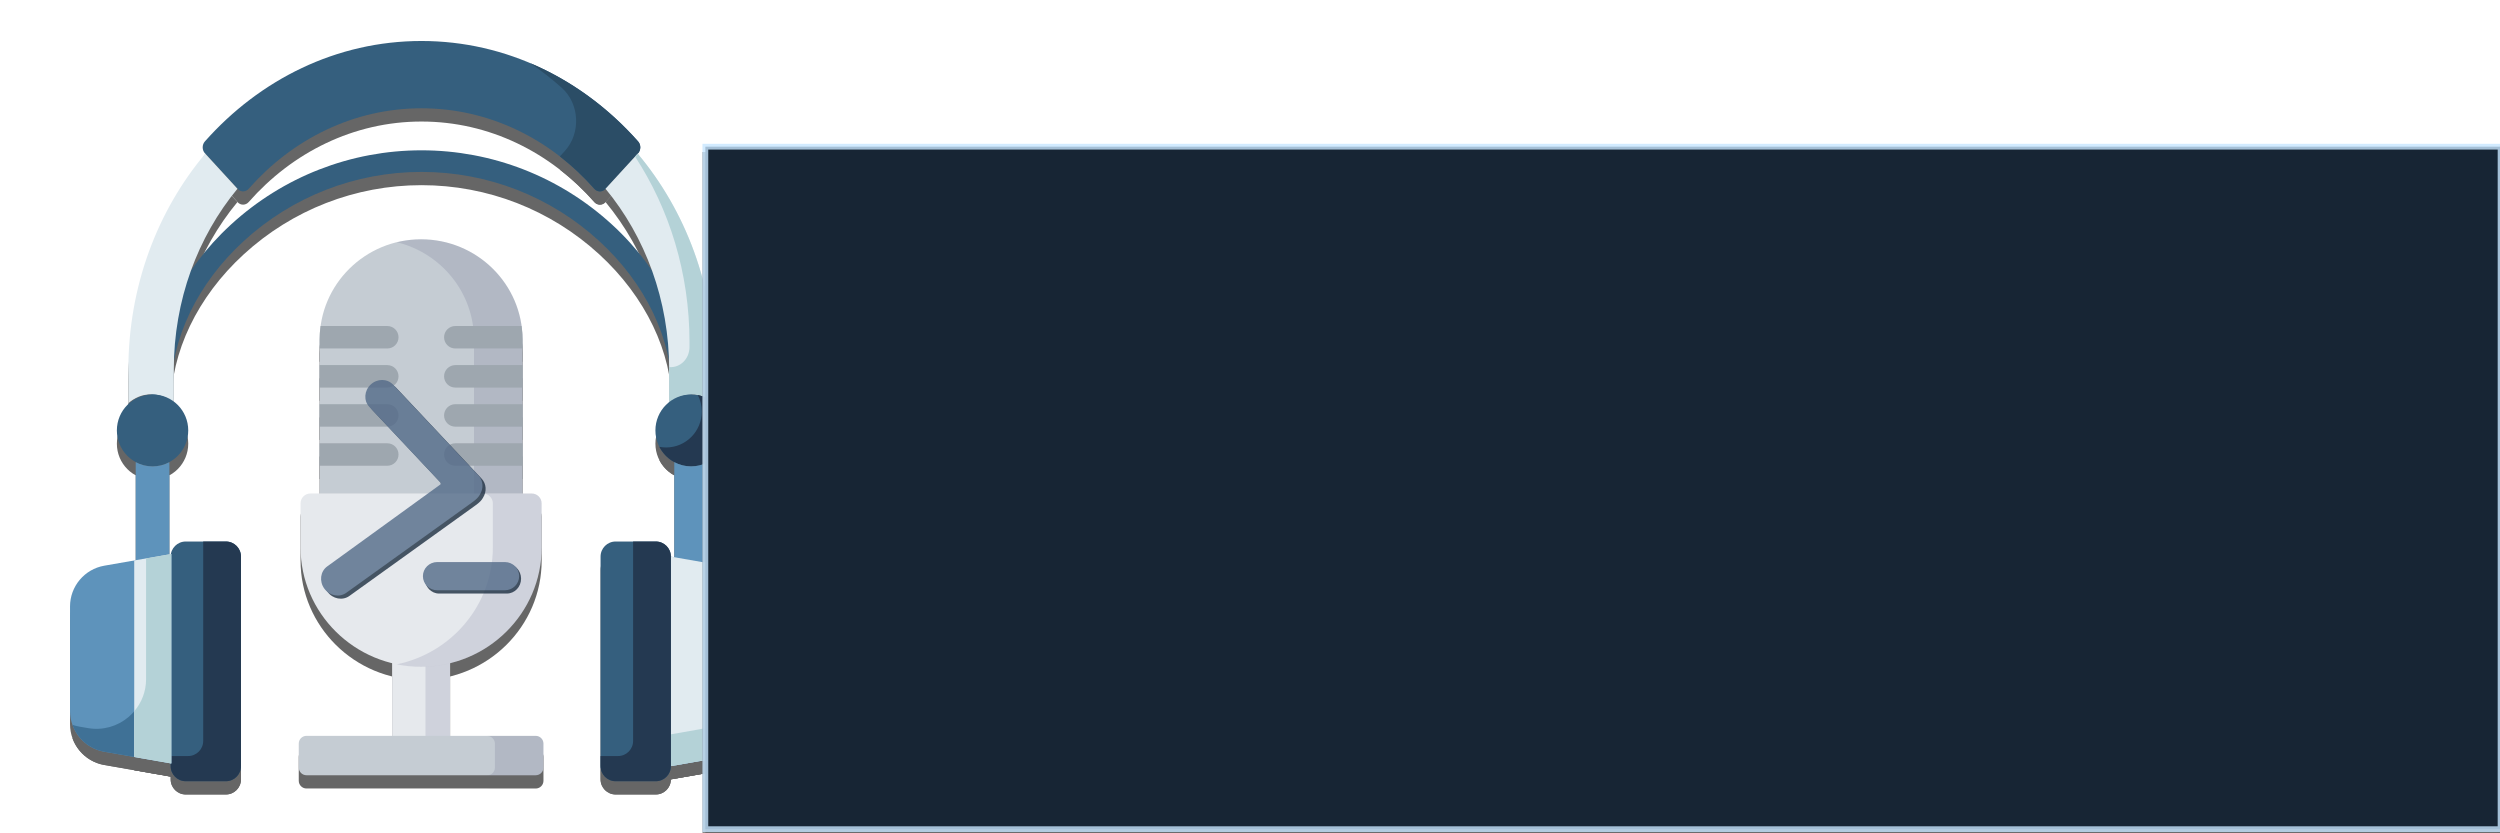 <?xml version="1.0" encoding="UTF-8" standalone="no"?>
<svg
   xmlns:dc="http://purl.org/dc/elements/1.1/"
   xmlns:cc="http://creativecommons.org/ns#"
   xmlns:rdf="http://www.w3.org/1999/02/22-rdf-syntax-ns#"
   xmlns:svg="http://www.w3.org/2000/svg"
   xmlns="http://www.w3.org/2000/svg"
   xmlns:sodipodi="http://sodipodi.sourceforge.net/DTD/sodipodi-0.dtd"
   xmlns:inkscape="http://www.inkscape.org/namespaces/inkscape"
   height="500pt"
   viewBox="-11 0 1500 500"
   width="1500pt"
   version="1.1"
   id="svg54"
   sodipodi:docname="psp-final-twitter-banner.svg"
   inkscape:export-filename="C:\src\ps-design\powerscripting-podcast\psp-final-twitter-banner.png"
   inkscape:export-xdpi="96"
   inkscape:export-ydpi="96"
   inkscape:version="0.92.4 (5da689c313, 2019-01-14)">
  <defs
     id="defs58">
    <linearGradient
       id="SVGID_1_"
       gradientUnits="userSpaceOnUse"
       x1="95.267"
       y1="91.926"
       x2="26.7"
       y2="30.68"
       gradientTransform="matrix(0.5,0,0,0.5,-2.001,-9.5)">
      <stop
         offset="0"
         style="stop-color:#A9C8FF"
         id="stop3750" />
      <stop
         offset="1"
         style="stop-color:#C7E6FF"
         id="stop3752" />
    </linearGradient>
    <linearGradient
       y2="90.278"
       x2="93.585"
       y1="30.778"
       x1="26.585"
       gradientUnits="userSpaceOnUse"
       id="SVGID_2_">
      <stop
         id="stop3757"
         style="stop-color:#2D4664"
         offset="0" />
      <stop
         id="stop3759"
         style="stop-color:#29405B"
         offset="0.169" />
      <stop
         id="stop3761"
         style="stop-color:#1E2F43"
         offset="0.445" />
      <stop
         id="stop3763"
         style="stop-color:#0C131B"
         offset="0.79" />
      <stop
         id="stop3765"
         style="stop-color:#000000"
         offset="1" />
    </linearGradient>
    <linearGradient
       id="SVGID_1_-7"
       gradientUnits="userSpaceOnUse"
       x1="95.267"
       y1="91.926"
       x2="26.7"
       y2="30.68">
      <stop
         offset="0"
         style="stop-color:#A9C8FF"
         id="stop8" />
      <stop
         offset="1"
         style="stop-color:#C7E6FF"
         id="stop10" />
    </linearGradient>
  </defs>
  <sodipodi:namedview
     pagecolor="#ffffff"
     bordercolor="#666666"
     borderopacity="1"
     objecttolerance="10"
     gridtolerance="10"
     guidetolerance="10"
     inkscape:pageopacity="0"
     inkscape:pageshadow="2"
     inkscape:window-width="1920"
     inkscape:window-height="1017"
     id="namedview56"
     showgrid="false"
     fit-margin-top="10"
     fit-margin-left="10"
     fit-margin-right="10"
     fit-margin-bottom="10"
     inkscape:zoom="0.34570313"
     inkscape:cx="1233.4112"
     inkscape:cy="865.12502"
     inkscape:window-x="-8"
     inkscape:window-y="-8"
     inkscape:window-maximized="1"
     inkscape:current-layer="svg54" />
  <g
     id="g1165"
     transform="matrix(0.453,0,0,0.453,-70.461,420.161)">
    <g
       transform="matrix(0.62,0,0,0.62,224.627,-861.872)"
       id="g1198-9"
       style="fill:#666666">
      <g
         id="g1170-4"
         transform="matrix(-2.729,0,0,2.729,1696.326,38.495)"
         style="fill:#666666">
        <path
           inkscape:connector-curvature="0"
           id="path2-8-4"
           d="M 426.56,345.448 V 223.462 c 0,-43.447 -35.563,-78.667 -79.43,-78.667 -43.867,0 -79.43,35.221 -79.43,78.667 v 121.988 h 158.859 z"
           style="fill:#666666;stroke-width:1.173" />
        <g
           transform="matrix(1.173,0,0,1.173,88.034,-36.147)"
           id="g6-9"
           style="opacity:0.1;fill:#666666">
          <path
             inkscape:connector-curvature="0"
             id="path4-0-8"
             d="m 237.106,156.221 c -5.19,-1.262 -10.61,-1.945 -16.193,-1.945 -37.402,0 -67.724,30.03 -67.724,67.074 v 104.01 h 32.388 V 221.35 c 0,-31.515 21.95,-57.939 51.529,-65.129 z"
             style="fill:#666666" />
        </g>
        <rect
           id="rect8-5"
           height="89.23"
           width="45.387"
           style="fill:#666666;stroke-width:1.173"
           y="458.148"
           x="324.433" />
        <g
           transform="matrix(1.173,0,0,1.173,88.034,-36.147)"
           id="g12-3-0"
           style="opacity:0.1;fill:#666666">
          <rect
             id="rect10-9"
             height="76.08"
             width="16.397"
             style="fill:#666666"
             y="421.45"
             x="201.56" />
        </g>
        <path
           inkscape:connector-curvature="0"
           id="path14-4-4"
           d="m 436.863,533.499 c 3.323,0 6.041,2.717 6.041,6.04 v 18.769 c 0,3.321 -2.719,6.04 -6.041,6.04 H 257.397 c -3.323,0 -6.041,-2.719 -6.041,-6.04 v -18.769 c 0,-3.323 2.719,-6.04 6.041,-6.04 z"
           style="fill:#666666;stroke-width:1.173" />
        <g
           transform="matrix(1.173,0,0,1.173,88.034,-36.147)"
           id="g18-3-2"
           style="opacity:0.1;fill:#666666">
          <path
             inkscape:connector-curvature="0"
             id="path16-1-2"
             d="m 171.634,506.85 v -16.003 c 0,-2.833 2.318,-5.15 5.151,-5.15 h -32.381 c -2.833,0 -5.151,2.317 -5.151,5.15 v 16.003 c 0,2.832 2.318,5.15 5.151,5.15 h 32.381 c -2.833,0 -5.151,-2.318 -5.151,-5.15 z"
             style="fill:#666666" />
        </g>
        <g
           transform="matrix(1.173,0,0,1.173,88.034,-36.147)"
           id="g36-2-9"
           style="fill:#666666">
          <path
             inkscape:connector-curvature="0"
             id="path20-6-2"
             d="m 153.189,279.301 h 44.866 c 4.142,0 7.5,-3.357 7.5,-7.5 0,-4.143 -3.358,-7.5 -7.5,-7.5 h -44.866 z"
             style="fill:#666666" />
          <path
             inkscape:connector-curvature="0"
             id="path22-5-0"
             d="m 153.189,253.214 h 44.866 c 4.142,0 7.5,-3.357 7.5,-7.5 0,-4.143 -3.358,-7.5 -7.5,-7.5 h -44.866 z"
             style="fill:#666666" />
          <path
             inkscape:connector-curvature="0"
             id="path24-6-7"
             d="m 198.055,227.128 c 4.142,0 7.5,-3.357 7.5,-7.5 0,-4.143 -3.358,-7.5 -7.5,-7.5 h -44.213 c -0.419,3.017 -0.653,6.091 -0.653,9.222 v 5.778 z"
             style="fill:#666666" />
          <path
             inkscape:connector-curvature="0"
             id="path26-7-7"
             d="m 235.945,219.628 c 0,4.143 3.358,7.5 7.5,7.5 h 45.191 v -5.778 c 0,-3.131 -0.234,-6.205 -0.653,-9.222 h -44.538 c -4.142,0 -7.5,3.357 -7.5,7.5 z"
             style="fill:#666666" />
          <path
             inkscape:connector-curvature="0"
             id="path28-1-3"
             d="m 288.637,238.214 h -45.191 c -4.142,0 -7.5,3.357 -7.5,7.5 0,4.143 3.358,7.5 7.5,7.5 h 45.191 z"
             style="fill:#666666" />
          <path
             inkscape:connector-curvature="0"
             id="path30-4-4"
             d="m 288.637,264.301 h -45.191 c -4.142,0 -7.5,3.357 -7.5,7.5 0,4.143 3.358,7.5 7.5,7.5 h 45.191 z"
             style="fill:#666666" />
          <path
             inkscape:connector-curvature="0"
             id="path32-6-3"
             d="m 288.637,290.388 h -45.191 c -4.142,0 -7.5,3.357 -7.5,7.5 0,4.143 3.358,7.5 7.5,7.5 h 45.191 z"
             style="fill:#666666" />
          <path
             inkscape:connector-curvature="0"
             id="path34-1-0"
             d="m 153.189,305.388 h 44.866 c 4.142,0 7.5,-3.357 7.5,-7.5 0,-4.143 -3.358,-7.5 -7.5,-7.5 h -44.866 z"
             style="fill:#666666" />
        </g>
        <path
           inkscape:connector-curvature="0"
           id="path38-8-6"
           d="m 347.131,479.38 c -52.032,0 -94.365,-41.926 -94.365,-93.459 v -34.435 c 0,-4.26 3.487,-7.711 7.788,-7.711 h 173.153 c 4.301,0 7.789,3.452 7.789,7.711 v 34.435 c 0,51.534 -42.333,93.459 -94.365,93.459 z"
           style="fill:#666666;stroke-width:1.173" />
        <g
           transform="matrix(1.173,0,0,1.173,88.034,-36.147)"
           id="g44-9"
           style="opacity:0.1;fill:#666666">
          <path
             inkscape:connector-curvature="0"
             id="path42-3-8"
             d="m 173.008,359.867 v -29.36 c 0,-3.632 2.973,-6.575 6.64,-6.575 h -32.552 c -3.667,0 -6.64,2.943 -6.64,6.575 v 29.36 c 0,43.939 36.094,79.686 80.458,79.686 5.574,0 11.018,-0.566 16.276,-1.642 -36.589,-7.473 -64.182,-39.626 -64.182,-78.044 z"
             style="fill:#666666" />
        </g>
      </g>
      <g
         id="g1032-7"
         transform="matrix(0.917,0,0,1,-657.105,-747.054)"
         style="fill:#666666">
        <path
           id="path2-4"
           d="m 2141.153,1532.054 c -12.739,0 -23.068,-10.329 -23.068,-23.068 0,-115.477 -61.8,-233.685 -169.531,-324.323 -113.386,-95.379 -260.523,-147.914 -414.275,-147.914 -153.764,0 -300.889,52.534 -414.275,147.914 -107.731,90.638 -169.531,208.846 -169.531,324.323 0,12.739 -10.329,23.068 -23.068,23.068 -12.739,0 -23.068,-10.329 -23.068,-23.068 0,-129.13 67.776,-260.214 185.961,-359.639 121.692,-102.372 279.363,-158.745 443.981,-158.745 164.606,0 322.289,56.373 443.981,158.745 118.185,99.424 185.96,230.508 185.96,359.639 0,12.739 -10.329,23.068 -23.068,23.068 z m 0,0"
           inkscape:connector-curvature="0"
           style="fill:#666666;stroke-width:2.925" />
        <path
           id="path32-4"
           d="m 1534.279,757.054 c -197.912,0 -376.925,82.366 -504.639,214.593 -6.867,7.118 -6.821,18.418 0.183,25.41 l 76.071,76.071 c 7.164,7.175 18.795,7.004 25.822,-0.32 101.629,-105.925 244.516,-171.987 402.564,-171.987 158.048,0 300.935,66.05 402.564,171.987 7.027,7.324 18.658,7.495 25.821,0.32 l 76.071,-76.071 c 6.992,-6.992 7.05,-18.292 0.183,-25.41 -127.714,-132.227 -306.728,-214.593 -504.639,-214.593 z m 0,0"
           inkscape:connector-curvature="0"
           style="fill:#666666;stroke-width:2.925" />
        <path
           id="path34-8"
           d="m 2038.987,971.715 c -70.152,-72.654 -155.82,-130.216 -251.577,-167.383 25.673,16.007 50.249,33.625 73.58,52.706 41.886,34.265 45.085,97.196 6.809,135.46 l -11.151,11.151 c 28.861,20.509 55.711,43.645 80.161,69.124 7.038,7.335 18.68,7.541 25.856,0.354 l 76.071,-76.071 c 6.97,-6.97 7.095,-18.246 0.251,-25.342 z m 0,0"
           inkscape:connector-curvature="0"
           style="fill:#666666;stroke-width:2.925" />
        <path
           id="path42-5"
           d="m 851.403,1458.885 v 72.003 c 14.407,-11.814 32.837,-18.921 52.923,-18.921 20.097,0 38.527,7.107 52.923,18.921 v -72.003 c 0,-148.497 56.11,-283.877 148.268,-386.134 l -74.928,-74.928 C 919.316,1119.309 851.403,1281.162 851.403,1458.885 Z m 0,0"
           inkscape:connector-curvature="0"
           style="fill:#666666;stroke-width:2.925" />
        <path
           id="path44-9"
           d="m 2111.299,1530.899 c 14.407,-11.825 32.837,-18.932 52.934,-18.932 20.086,0 38.515,7.107 52.911,18.921 v -72.003 c 0,-177.723 -67.913,-339.576 -179.174,-461.062 l -74.928,74.939 c 92.146,102.258 148.257,237.626 148.257,386.123 z m 0,0"
           inkscape:connector-curvature="0"
           style="fill:#666666;stroke-width:2.925" />
        <path
           id="path46-3"
           d="m 2037.97,997.823 -6.17,6.17 c 79.83,111.764 126.845,248.572 126.845,396.394 v 10.409 c 0,25.285 -21.64,44.719 -46.879,42.914 -0.172,-0.014 -0.354,-0.023 -0.537,-0.046 0.023,1.748 0.069,3.473 0.069,5.221 v 72.015 c 14.407,-11.825 32.837,-18.932 52.923,-18.932 20.097,0 38.515,7.095 52.923,18.921 v -72.003 c 0,-177.723 -67.913,-339.576 -179.174,-461.062 z m 0,0"
           inkscape:connector-curvature="0"
           style="fill:#666666;stroke-width:2.925" />
      </g>
      <path
         style="fill:#666666;stroke-width:2.68"
         inkscape:connector-curvature="0"
         d="m 251.542,841.932 c 0,42.396 -34.127,76.775 -76.225,76.775 -42.109,0 -76.236,-34.379 -76.236,-76.775 0,-42.406 34.127,-76.774 76.236,-76.774 42.098,0 76.225,34.368 76.225,76.774 z m 0,0"
         id="path36-7" />
      <path
         style="fill:#666666;stroke-width:2.68"
         inkscape:connector-curvature="0"
         d="m 1402.028,841.932 c 0,42.396 -34.127,76.775 -76.225,76.775 -42.109,0 -76.236,-34.379 -76.236,-76.775 0,-42.406 34.127,-76.774 76.236,-76.774 42.098,0 76.225,34.368 76.225,76.774 z m 0,0"
         id="path38-4" />
      <path
         style="fill:#666666;fill-opacity:1;stroke-width:2.68"
         inkscape:connector-curvature="0"
         d="m 1340.201,766.545 c 5.363,10.507 8.409,22.411 8.409,35.041 0,42.395 -34.127,76.774 -76.236,76.774 -4.925,0 -9.734,-0.494 -14.398,-1.397 12.645,24.786 38.259,41.744 67.816,41.744 42.109,0 76.236,-34.379 76.236,-76.775 0,-37.436 -26.615,-68.6 -61.828,-75.387 z m 0,0"
         id="path40-6" />
      <g
         style="fill:#666666"
         id="g52-3"
         transform="matrix(2.671,0,0,2.69,97.15,70.931)">
        <path
           inkscape:connector-curvature="0"
           d="m 29.266,315.184 c -4.871,0 -9.453,-1.223 -13.465,-3.375 v 81.332 h 26.926 v -81.332 c -4.012,2.152 -8.594,3.375 -13.461,3.375 z m 0,0"
           id="path48-9"
           style="fill:#666666" />
        <path
           inkscape:connector-curvature="0"
           d="m 460.008,315.184 c 4.871,0 9.453,-1.223 13.461,-3.375 v 81.332 h -26.922 v -81.332 c 4.012,2.152 8.594,3.375 13.461,3.375 z m 0,0"
           id="path50-9"
           style="fill:#666666" />
      </g>
      <path
         style="fill:#666666;stroke-width:2.69"
         inkscape:connector-curvature="0"
         d="m 1282.615,1559.077 143.023,-25.021 c 42.361,-7.409 73.256,-44.178 73.256,-87.18 v -223.12 c 0,-43.002 -30.895,-79.771 -73.256,-87.18 l -143.023,-25.021 z m 0,0"
         id="path4-3" />
      <path
         style="fill:#666666;stroke-width:2.69"
         inkscape:connector-curvature="0"
         d="m 1425.638,1136.575 -15.122,-2.648 c 4.939,11.055 7.671,23.266 7.671,36.024 v 223.12 c 0,43.002 -30.895,79.782 -73.256,87.191 l -62.316,10.898 v 67.918 l 143.023,-25.011 c 42.361,-7.409 73.256,-44.189 73.256,-87.191 v -223.12 c 0,-43.002 -30.895,-79.771 -73.256,-87.18 z m 0,0"
         id="path6-6" />
      <path
         style="fill:#666666;stroke-width:2.69"
         inkscape:connector-curvature="0"
         d="m 1282.605,1111.554 79.141,13.84 v 419.843 l -79.141,13.84 z m 0,0"
         id="path16-9" />
      <path
         style="fill:#666666;stroke-width:2.69"
         inkscape:connector-curvature="0"
         d="m 1361.746,1545.237 v -69.683 c -5.359,2.081 -10.971,3.678 -16.814,4.697 l -62.316,10.908 v 67.918 z m 0,0"
         id="path18-0" />
      <path
         style="fill:#666666;stroke-width:2.69"
         inkscape:connector-curvature="0"
         d="m 1164.603,1591.37 h 85.793 c 17.791,0 32.22,-14.428 32.22,-32.22 v -447.67 c 0,-17.791 -14.428,-32.219 -32.22,-32.219 h -85.793 c -17.791,0 -32.209,14.428 -32.209,32.219 v 447.67 c 0,17.791 14.418,32.22 32.209,32.22 z m 0,0"
         id="path24-4" />
      <path
         style="fill:#666666;fill-opacity:1;stroke-width:2.69"
         inkscape:connector-curvature="0"
         d="m 1250.396,1079.261 h -48.487 v 426.085 c 0,17.802 -14.428,32.22 -32.22,32.22 h -37.295 v 21.585 c 0,17.802 14.418,32.22 32.209,32.22 h 85.793 c 17.791,0 32.22,-14.428 32.22,-32.22 v -447.67 c 0,-17.791 -14.428,-32.219 -32.22,-32.219 z m 0,0"
         id="path28-55" />
      <path
         style="fill:#666666;stroke-width:2.69"
         inkscape:connector-curvature="0"
         d="m 246.192,1591.37 h 85.793 c 17.791,0 32.22,-14.428 32.22,-32.22 v -447.67 c 0,-17.791 -14.428,-32.219 -32.22,-32.219 h -85.793 c -17.791,0 -32.209,14.428 -32.209,32.219 v 447.67 c 0,17.791 14.418,32.22 32.209,32.22 z m 0,0"
         id="path24-3-0" />
      <path
         style="fill:#666666;fill-opacity:1;stroke-width:2.69"
         inkscape:connector-curvature="0"
         d="m 331.985,1079.261 h -48.487 v 426.085 c 0,17.802 -14.428,32.22 -32.22,32.22 h -37.295 v 21.585 c 0,17.802 14.418,32.22 32.209,32.22 h 85.793 c 17.791,0 32.22,-14.428 32.22,-32.22 v -447.67 c 0,-17.791 -14.428,-32.219 -32.22,-32.219 z m 0,0"
         id="path28-5-9" />
      <g
         id="g1009-7"
         style="opacity:0.8;fill:#666666"
         transform="matrix(3.042,0,0,3.042,1182.439,893.882)">
        <path
           style="clip-rule:evenodd;fill:#666666;fill-opacity:1;fill-rule:evenodd;stroke-width:2.201"
           inkscape:connector-curvature="0"
           id="path3774-9-8"
           d="m -129.844,76.6 h 47.564 c 5.53,0 10.013,4.676 10.013,10.445 0,5.768 -4.483,10.447 -10.013,10.447 h -47.564 c -5.53,0 -10.013,-4.676 -10.013,-10.447 0,-5.768 4.483,-10.445 10.013,-10.445 z" />
        <path
           style="clip-rule:evenodd;fill:#666666;fill-opacity:1;fill-rule:evenodd;stroke-width:2.201"
           inkscape:connector-curvature="0"
           id="path3776-1-4"
           d="m -98.993,30.159 c -0.819,1.648 -2.518,3.466 -5.522,5.577 l -88.277,63.4 c -4.82,3.501 -11.739,2.203 -15.451,-2.903 -3.713,-5.106 -2.817,-12.082 2.003,-15.585 l 79.606,-57.645 v -1.184 l -50.018,-53.209 c -4.08,-4.34 -3.655,-11.358 0.949,-15.678 4.604,-4.318 11.642,-4.3 15.722,0.04 l 60.015,63.847 c 3.407,3.625 3.66,9.113 0.973,13.341 z" />
        <path
           style="clip-rule:evenodd;fill:#666666;fill-opacity:1;fill-rule:evenodd;stroke-width:2.201"
           inkscape:connector-curvature="0"
           id="path3778-7-4"
           d="m -101.193,27.958 c -0.819,1.648 -2.518,3.466 -5.522,5.577 l -88.277,63.4 c -4.82,3.501 -11.739,2.203 -15.451,-2.903 -3.713,-5.106 -2.817,-12.082 2.003,-15.585 l 79.606,-57.645 v -1.184 l -50.018,-53.209 c -4.08,-4.34 -3.655,-11.358 0.949,-15.678 4.604,-4.318 11.642,-4.3 15.722,0.04 l 60.015,63.847 c 3.407,3.625 3.66,9.113 0.973,13.341 z" />
        <path
           style="clip-rule:evenodd;fill:#666666;fill-opacity:1;fill-rule:evenodd;stroke-width:2.201"
           inkscape:connector-curvature="0"
           id="path3780-7-3"
           d="m -131.198,75.372 h 47.564 c 5.53,0 10.013,4.434 10.013,9.903 0,5.469 -4.483,9.903 -10.013,9.903 h -47.564 c -5.53,0 -10.013,-4.434 -10.013,-9.903 0,-5.469 4.483,-9.903 10.013,-9.903 z" />
      </g>
      <path
         style="fill:#666666;stroke-width:2.69"
         inkscape:connector-curvature="0"
         d="M 215.275,1553.415 72.255,1528.394 C 29.895,1520.986 -1,1484.217 -1,1441.216 V 1218.1 c 0,-43.001 30.895,-79.77 73.255,-87.178 l 143.02,-25.021 z m 0,0"
         id="path8-6" />
      <path
         style="fill:#666666;stroke-width:2.69"
         inkscape:connector-curvature="0"
         d="m 161.472,1115.306 v 257.899 c 0,65.983 -59.52,115.993 -124.515,104.622 l -18.505,-3.237 c -4.96,-0.862 -9.741,-2.144 -14.354,-3.783 10.435,29.382 35.981,51.965 68.158,57.586 l 143.02,25.021 v -447.514 z m 0,0"
         id="path10-0" />
      <path
         style="fill:#666666;stroke-width:2.69"
         inkscape:connector-curvature="0"
         d="m 215.275,1105.901 -79.129,13.84 v 419.835 l 79.129,13.84 z m 0,0"
         id="path12-4" />
      <path
         style="fill:#666666;stroke-width:2.69"
         inkscape:connector-curvature="0"
         d="m 136.146,1539.575 79.139,13.84 v -447.514 l -53.803,9.405 v 257.899 c 0,26.502 -9.626,50.43 -25.336,68.831 z m 0,0"
         id="path14-1" />
    </g>
    <g
       transform="matrix(0.62,0,0,0.62,224.627,-879.422)"
       id="g1198">
      <g
         id="g1170"
         transform="matrix(-2.729,0,0,2.729,1696.326,38.495)">
        <path
           inkscape:connector-curvature="0"
           id="path2-8"
           d="M 426.56,345.448 V 223.462 c 0,-43.447 -35.563,-78.667 -79.43,-78.667 -43.867,0 -79.43,35.221 -79.43,78.667 v 121.988 h 158.859 z"
           style="fill:#c5ccd3;stroke-width:1.173" />
        <g
           transform="matrix(1.173,0,0,1.173,88.034,-36.147)"
           id="g6"
           style="opacity:0.1">
          <path
             inkscape:connector-curvature="0"
             id="path4-0"
             d="m 237.106,156.221 c -5.19,-1.262 -10.61,-1.945 -16.193,-1.945 -37.402,0 -67.724,30.03 -67.724,67.074 v 104.01 h 32.388 V 221.35 c 0,-31.515 21.95,-57.939 51.529,-65.129 z"
             style="fill:#00003f" />
        </g>
        <rect
           id="rect8"
           height="89.23"
           width="45.387"
           style="fill:#e6e9ed;stroke-width:1.173"
           y="458.148"
           x="324.433" />
        <g
           transform="matrix(1.173,0,0,1.173,88.034,-36.147)"
           id="g12-3"
           style="opacity:0.1">
          <rect
             id="rect10"
             height="76.08"
             width="16.397"
             style="fill:#00003f"
             y="421.45"
             x="201.56" />
        </g>
        <path
           inkscape:connector-curvature="0"
           id="path14-4"
           d="m 436.863,533.499 c 3.323,0 6.041,2.717 6.041,6.04 v 18.769 c 0,3.321 -2.719,6.04 -6.041,6.04 H 257.397 c -3.323,0 -6.041,-2.719 -6.041,-6.04 v -18.769 c 0,-3.323 2.719,-6.04 6.041,-6.04 z"
           style="fill:#c5ccd3;stroke-width:1.173" />
        <g
           transform="matrix(1.173,0,0,1.173,88.034,-36.147)"
           id="g18-3"
           style="opacity:0.1">
          <path
             inkscape:connector-curvature="0"
             id="path16-1"
             d="m 171.634,506.85 v -16.003 c 0,-2.833 2.318,-5.15 5.151,-5.15 h -32.381 c -2.833,0 -5.151,2.317 -5.151,5.15 v 16.003 c 0,2.832 2.318,5.15 5.151,5.15 h 32.381 c -2.833,0 -5.151,-2.318 -5.151,-5.15 z"
             style="fill:#00003f" />
        </g>
        <g
           transform="matrix(1.173,0,0,1.173,88.034,-36.147)"
           id="g36-2">
          <path
             inkscape:connector-curvature="0"
             id="path20-6"
             d="m 153.189,279.301 h 44.866 c 4.142,0 7.5,-3.357 7.5,-7.5 0,-4.143 -3.358,-7.5 -7.5,-7.5 h -44.866 z"
             style="fill:#9ea7af" />
          <path
             inkscape:connector-curvature="0"
             id="path22-5"
             d="m 153.189,253.214 h 44.866 c 4.142,0 7.5,-3.357 7.5,-7.5 0,-4.143 -3.358,-7.5 -7.5,-7.5 h -44.866 z"
             style="fill:#9ea7af" />
          <path
             inkscape:connector-curvature="0"
             id="path24-6"
             d="m 198.055,227.128 c 4.142,0 7.5,-3.357 7.5,-7.5 0,-4.143 -3.358,-7.5 -7.5,-7.5 h -44.213 c -0.419,3.017 -0.653,6.091 -0.653,9.222 v 5.778 z"
             style="fill:#9ea7af" />
          <path
             inkscape:connector-curvature="0"
             id="path26-7"
             d="m 235.945,219.628 c 0,4.143 3.358,7.5 7.5,7.5 h 45.191 v -5.778 c 0,-3.131 -0.234,-6.205 -0.653,-9.222 h -44.538 c -4.142,0 -7.5,3.357 -7.5,7.5 z"
             style="fill:#9ea7af" />
          <path
             inkscape:connector-curvature="0"
             id="path28-1"
             d="m 288.637,238.214 h -45.191 c -4.142,0 -7.5,3.357 -7.5,7.5 0,4.143 3.358,7.5 7.5,7.5 h 45.191 z"
             style="fill:#9ea7af" />
          <path
             inkscape:connector-curvature="0"
             id="path30-4"
             d="m 288.637,264.301 h -45.191 c -4.142,0 -7.5,3.357 -7.5,7.5 0,4.143 3.358,7.5 7.5,7.5 h 45.191 z"
             style="fill:#9ea7af" />
          <path
             inkscape:connector-curvature="0"
             id="path32-6"
             d="m 288.637,290.388 h -45.191 c -4.142,0 -7.5,3.357 -7.5,7.5 0,4.143 3.358,7.5 7.5,7.5 h 45.191 z"
             style="fill:#9ea7af" />
          <path
             inkscape:connector-curvature="0"
             id="path34-1"
             d="m 153.189,305.388 h 44.866 c 4.142,0 7.5,-3.357 7.5,-7.5 0,-4.143 -3.358,-7.5 -7.5,-7.5 h -44.866 z"
             style="fill:#9ea7af" />
        </g>
        <path
           inkscape:connector-curvature="0"
           id="path38-8"
           d="m 347.131,479.38 c -52.032,0 -94.365,-41.926 -94.365,-93.459 v -34.435 c 0,-4.26 3.487,-7.711 7.788,-7.711 h 173.153 c 4.301,0 7.789,3.452 7.789,7.711 v 34.435 c 0,51.534 -42.333,93.459 -94.365,93.459 z"
           style="fill:#e6e9ed;stroke-width:1.173" />
        <g
           transform="matrix(1.173,0,0,1.173,88.034,-36.147)"
           id="g44"
           style="opacity:0.1">
          <path
             inkscape:connector-curvature="0"
             id="path42-3"
             d="m 173.008,359.867 v -29.36 c 0,-3.632 2.973,-6.575 6.64,-6.575 h -32.552 c -3.667,0 -6.64,2.943 -6.64,6.575 v 29.36 c 0,43.939 36.094,79.686 80.458,79.686 5.574,0 11.018,-0.566 16.276,-1.642 -36.589,-7.473 -64.182,-39.626 -64.182,-78.044 z"
             style="fill:#00003f" />
        </g>
      </g>
      <g
         id="g1032"
         transform="matrix(0.917,0,0,1,-657.105,-747.054)">
        <path
           id="path2"
           d="m 2141.153,1532.054 c -12.739,0 -23.068,-10.329 -23.068,-23.068 0,-115.477 -61.8,-233.685 -169.531,-324.323 -113.386,-95.379 -260.523,-147.914 -414.275,-147.914 -153.764,0 -300.889,52.534 -414.275,147.914 -107.731,90.638 -169.531,208.846 -169.531,324.323 0,12.739 -10.329,23.068 -23.068,23.068 -12.739,0 -23.068,-10.329 -23.068,-23.068 0,-129.13 67.776,-260.214 185.961,-359.639 121.692,-102.372 279.363,-158.745 443.981,-158.745 164.606,0 322.289,56.373 443.981,158.745 118.185,99.424 185.96,230.508 185.96,359.639 0,12.739 -10.329,23.068 -23.068,23.068 z m 0,0"
           inkscape:connector-curvature="0"
           style="fill:#355f7e;stroke-width:2.925" />
        <path
           id="path32"
           d="m 1534.279,757.054 c -197.912,0 -376.925,82.366 -504.639,214.593 -6.867,7.118 -6.821,18.418 0.183,25.41 l 76.071,76.071 c 7.164,7.175 18.795,7.004 25.822,-0.32 101.629,-105.925 244.516,-171.987 402.564,-171.987 158.048,0 300.935,66.05 402.564,171.987 7.027,7.324 18.658,7.495 25.821,0.32 l 76.071,-76.071 c 6.992,-6.992 7.05,-18.292 0.183,-25.41 -127.714,-132.227 -306.728,-214.593 -504.639,-214.593 z m 0,0"
           inkscape:connector-curvature="0"
           style="fill:#355f7e;stroke-width:2.925" />
        <path
           id="path34"
           d="m 2038.987,971.715 c -70.152,-72.654 -155.82,-130.216 -251.577,-167.383 25.673,16.007 50.249,33.625 73.58,52.706 41.886,34.265 45.085,97.196 6.809,135.46 l -11.151,11.151 c 28.861,20.509 55.711,43.645 80.161,69.124 7.038,7.335 18.68,7.541 25.856,0.354 l 76.071,-76.071 c 6.97,-6.97 7.095,-18.246 0.251,-25.342 z m 0,0"
           inkscape:connector-curvature="0"
           style="fill:#2b4d66;stroke-width:2.925" />
        <path
           id="path42"
           d="m 851.403,1458.885 v 72.003 c 14.407,-11.814 32.837,-18.921 52.923,-18.921 20.097,0 38.527,7.107 52.923,18.921 v -72.003 c 0,-148.497 56.11,-283.877 148.268,-386.134 l -74.928,-74.928 C 919.316,1119.309 851.403,1281.162 851.403,1458.885 Z m 0,0"
           inkscape:connector-curvature="0"
           style="fill:#e1ebf0;stroke-width:2.925" />
        <path
           id="path44"
           d="m 2111.299,1530.899 c 14.407,-11.825 32.837,-18.932 52.934,-18.932 20.086,0 38.515,7.107 52.911,18.921 v -72.003 c 0,-177.723 -67.913,-339.576 -179.174,-461.062 l -74.928,74.939 c 92.146,102.258 148.257,237.626 148.257,386.123 z m 0,0"
           inkscape:connector-curvature="0"
           style="fill:#e1ebf0;stroke-width:2.925" />
        <path
           id="path46"
           d="m 2037.97,997.823 -6.17,6.17 c 79.83,111.764 126.845,248.572 126.845,396.394 v 10.409 c 0,25.285 -21.64,44.719 -46.879,42.914 -0.172,-0.014 -0.354,-0.023 -0.537,-0.046 0.023,1.748 0.069,3.473 0.069,5.221 v 72.015 c 14.407,-11.825 32.837,-18.932 52.923,-18.932 20.097,0 38.515,7.095 52.923,18.921 v -72.003 c 0,-177.723 -67.913,-339.576 -179.174,-461.062 z m 0,0"
           inkscape:connector-curvature="0"
           style="fill:#b4d2d7;stroke-width:2.925" />
      </g>
      <path
         style="fill:#355f7e;stroke-width:2.68"
         inkscape:connector-curvature="0"
         d="m 251.542,841.932 c 0,42.396 -34.127,76.775 -76.225,76.775 -42.109,0 -76.236,-34.379 -76.236,-76.775 0,-42.406 34.127,-76.774 76.236,-76.774 42.098,0 76.225,34.368 76.225,76.774 z m 0,0"
         id="path36" />
      <path
         style="fill:#355f7e;stroke-width:2.68"
         inkscape:connector-curvature="0"
         d="m 1402.028,841.932 c 0,42.396 -34.127,76.775 -76.225,76.775 -42.109,0 -76.236,-34.379 -76.236,-76.775 0,-42.406 34.127,-76.774 76.236,-76.774 42.098,0 76.225,34.368 76.225,76.774 z m 0,0"
         id="path38" />
      <path
         style="fill:#243951;fill-opacity:1;stroke-width:2.68"
         inkscape:connector-curvature="0"
         d="m 1340.201,766.545 c 5.363,10.507 8.409,22.411 8.409,35.041 0,42.395 -34.127,76.774 -76.236,76.774 -4.925,0 -9.734,-0.494 -14.398,-1.397 12.645,24.786 38.259,41.744 67.816,41.744 42.109,0 76.236,-34.379 76.236,-76.775 0,-37.436 -26.615,-68.6 -61.828,-75.387 z m 0,0"
         id="path40" />
      <g
         style="fill:#5e93bb"
         id="g52"
         transform="matrix(2.671,0,0,2.69,97.15,70.931)">
        <path
           inkscape:connector-curvature="0"
           d="m 29.266,315.184 c -4.871,0 -9.453,-1.223 -13.465,-3.375 v 81.332 h 26.926 v -81.332 c -4.012,2.152 -8.594,3.375 -13.461,3.375 z m 0,0"
           id="path48" />
        <path
           inkscape:connector-curvature="0"
           d="m 460.008,315.184 c 4.871,0 9.453,-1.223 13.461,-3.375 v 81.332 h -26.922 v -81.332 c 4.012,2.152 8.594,3.375 13.461,3.375 z m 0,0"
           id="path50" />
      </g>
      <path
         style="fill:#5e93bb;stroke-width:2.69"
         inkscape:connector-curvature="0"
         d="m 1282.615,1559.077 143.023,-25.021 c 42.361,-7.409 73.256,-44.178 73.256,-87.18 v -223.12 c 0,-43.002 -30.895,-79.771 -73.256,-87.18 l -143.023,-25.021 z m 0,0"
         id="path4" />
      <path
         style="fill:#3f7196;stroke-width:2.69"
         inkscape:connector-curvature="0"
         d="m 1425.638,1136.575 -15.122,-2.648 c 4.939,11.055 7.671,23.266 7.671,36.024 v 223.12 c 0,43.002 -30.895,79.782 -73.256,87.191 l -62.316,10.898 v 67.918 l 143.023,-25.011 c 42.361,-7.409 73.256,-44.189 73.256,-87.191 v -223.12 c 0,-43.002 -30.895,-79.771 -73.256,-87.18 z m 0,0"
         id="path6" />
      <path
         style="fill:#e1ebf0;stroke-width:2.69"
         inkscape:connector-curvature="0"
         d="m 1282.605,1111.554 79.141,13.84 v 419.843 l -79.141,13.84 z m 0,0"
         id="path16" />
      <path
         style="fill:#b4d2d7;stroke-width:2.69"
         inkscape:connector-curvature="0"
         d="m 1361.746,1545.237 v -69.683 c -5.359,2.081 -10.971,3.678 -16.814,4.697 l -62.316,10.908 v 67.918 z m 0,0"
         id="path18" />
      <path
         style="fill:#355f7e;stroke-width:2.69"
         inkscape:connector-curvature="0"
         d="m 1164.603,1591.37 h 85.793 c 17.791,0 32.22,-14.428 32.22,-32.22 v -447.67 c 0,-17.791 -14.428,-32.219 -32.22,-32.219 h -85.793 c -17.791,0 -32.209,14.428 -32.209,32.219 v 447.67 c 0,17.791 14.418,32.22 32.209,32.22 z m 0,0"
         id="path24" />
      <path
         style="fill:#243951;fill-opacity:1;stroke-width:2.69"
         inkscape:connector-curvature="0"
         d="m 1250.396,1079.261 h -48.487 v 426.085 c 0,17.802 -14.428,32.22 -32.22,32.22 h -37.295 v 21.585 c 0,17.802 14.418,32.22 32.209,32.22 h 85.793 c 17.791,0 32.22,-14.428 32.22,-32.22 v -447.67 c 0,-17.791 -14.428,-32.219 -32.22,-32.219 z m 0,0"
         id="path28" />
      <path
         style="fill:#355f7e;stroke-width:2.69"
         inkscape:connector-curvature="0"
         d="m 246.192,1591.37 h 85.793 c 17.791,0 32.22,-14.428 32.22,-32.22 v -447.67 c 0,-17.791 -14.428,-32.219 -32.22,-32.219 h -85.793 c -17.791,0 -32.209,14.428 -32.209,32.219 v 447.67 c 0,17.791 14.418,32.22 32.209,32.22 z m 0,0"
         id="path24-3" />
      <path
         style="fill:#243951;fill-opacity:1;stroke-width:2.69"
         inkscape:connector-curvature="0"
         d="m 331.985,1079.261 h -48.487 v 426.085 c 0,17.802 -14.428,32.22 -32.22,32.22 h -37.295 v 21.585 c 0,17.802 14.418,32.22 32.209,32.22 h 85.793 c 17.791,0 32.22,-14.428 32.22,-32.22 v -447.67 c 0,-17.791 -14.428,-32.219 -32.22,-32.219 z m 0,0"
         id="path28-5" />
      <g
         id="g1009"
         style="opacity:0.8"
         transform="matrix(3.042,0,0,3.042,1182.439,893.882)">
        <path
           style="clip-rule:evenodd;fill:#1d2e41;fill-opacity:1;fill-rule:evenodd;stroke-width:2.201"
           inkscape:connector-curvature="0"
           id="path3774-9"
           d="m -129.844,76.6 h 47.564 c 5.53,0 10.013,4.676 10.013,10.445 0,5.768 -4.483,10.447 -10.013,10.447 h -47.564 c -5.53,0 -10.013,-4.676 -10.013,-10.447 0,-5.768 4.483,-10.445 10.013,-10.445 z" />
        <path
           style="clip-rule:evenodd;fill:#1d2e41;fill-opacity:1;fill-rule:evenodd;stroke-width:2.201"
           inkscape:connector-curvature="0"
           id="path3776-1"
           d="m -98.993,30.159 c -0.819,1.648 -2.518,3.466 -5.522,5.577 l -88.277,63.4 c -4.82,3.501 -11.739,2.203 -15.451,-2.903 -3.713,-5.106 -2.817,-12.082 2.003,-15.585 l 79.606,-57.645 v -1.184 l -50.018,-53.209 c -4.08,-4.34 -3.655,-11.358 0.949,-15.678 4.604,-4.318 11.642,-4.3 15.722,0.04 l 60.015,63.847 c 3.407,3.625 3.66,9.113 0.973,13.341 z" />
        <path
           style="clip-rule:evenodd;fill:#526a88;fill-opacity:1;fill-rule:evenodd;stroke-width:2.201"
           inkscape:connector-curvature="0"
           id="path3778-7"
           d="m -101.193,27.958 c -0.819,1.648 -2.518,3.466 -5.522,5.577 l -88.277,63.4 c -4.82,3.501 -11.739,2.203 -15.451,-2.903 -3.713,-5.106 -2.817,-12.082 2.003,-15.585 l 79.606,-57.645 v -1.184 l -50.018,-53.209 c -4.08,-4.34 -3.655,-11.358 0.949,-15.678 4.604,-4.318 11.642,-4.3 15.722,0.04 l 60.015,63.847 c 3.407,3.625 3.66,9.113 0.973,13.341 z" />
        <path
           style="clip-rule:evenodd;fill:#526a88;fill-opacity:1;fill-rule:evenodd;stroke-width:2.201"
           inkscape:connector-curvature="0"
           id="path3780-7"
           d="m -131.198,75.372 h 47.564 c 5.53,0 10.013,4.434 10.013,9.903 0,5.469 -4.483,9.903 -10.013,9.903 h -47.564 c -5.53,0 -10.013,-4.434 -10.013,-9.903 0,-5.469 4.483,-9.903 10.013,-9.903 z" />
      </g>
      <path
         style="fill:#5e93bb;stroke-width:2.69"
         inkscape:connector-curvature="0"
         d="M 215.275,1553.415 72.255,1528.394 C 29.895,1520.986 -1,1484.217 -1,1441.216 V 1218.1 c 0,-43.001 30.895,-79.77 73.255,-87.178 l 143.02,-25.021 z m 0,0"
         id="path8" />
      <path
         style="fill:#3f7196;stroke-width:2.69"
         inkscape:connector-curvature="0"
         d="m 161.472,1115.306 v 257.899 c 0,65.983 -59.52,115.993 -124.515,104.622 l -18.505,-3.237 c -4.96,-0.862 -9.741,-2.144 -14.354,-3.783 10.435,29.382 35.981,51.965 68.158,57.586 l 143.02,25.021 v -447.514 z m 0,0"
         id="path10" />
      <path
         style="fill:#e1ebf0;stroke-width:2.69"
         inkscape:connector-curvature="0"
         d="m 215.275,1105.901 -79.129,13.84 v 419.835 l 79.129,13.84 z m 0,0"
         id="path12" />
      <path
         style="fill:#b4d2d7;stroke-width:2.69"
         inkscape:connector-curvature="0"
         d="m 136.146,1539.575 79.139,13.84 v -447.514 l -53.803,9.405 v 257.899 c 0,26.502 -9.626,50.43 -25.336,68.831 z m 0,0"
         id="path14" />
    </g>
  </g>
  <g
     id="g1057"
     transform="matrix(0.902,0,0,0.902,330.586,-35.643)">
    <flowRoot
       inkscape:export-ydpi="96"
       inkscape:export-xdpi="96"
       transform="matrix(3.834,0,0,3.834,190.319,-8575.592)"
       style="font-style:normal;font-variant:normal;font-weight:900;font-stretch:normal;font-size:39.329px;line-height:1.25;font-family:'Segoe UI';-inkscape-font-specification:'Segoe UI, Heavy';font-variant-ligatures:normal;font-variant-caps:normal;font-variant-numeric:normal;font-feature-settings:normal;text-align:center;letter-spacing:0px;word-spacing:0px;writing-mode:lr-tb;text-anchor:middle;fill:#666666;fill-opacity:1;stroke:#666666;stroke-width:1;stroke-miterlimit:4;stroke-dasharray:none;stroke-opacity:0.8"
       id="flowRoot926-5"
       xml:space="preserve"><flowRegion
         style="font-style:normal;font-variant:normal;font-weight:900;font-stretch:normal;font-size:39.329px;font-family:'Segoe UI';-inkscape-font-specification:'Segoe UI, Heavy';font-variant-ligatures:normal;font-variant-caps:normal;font-variant-numeric:normal;font-feature-settings:normal;text-align:center;writing-mode:lr-tb;text-anchor:middle;fill:#666666;fill-opacity:1;stroke:#666666;stroke-width:1;stroke-miterlimit:4;stroke-dasharray:none;stroke-opacity:0.8"
         id="flowRegion928-8"><rect
           style="font-style:normal;font-variant:normal;font-weight:900;font-stretch:normal;font-size:39.329px;font-family:'Segoe UI';-inkscape-font-specification:'Segoe UI, Heavy';font-variant-ligatures:normal;font-variant-caps:normal;font-variant-numeric:normal;font-feature-settings:normal;text-align:center;writing-mode:lr-tb;text-anchor:middle;fill:#666666;fill-opacity:1;stroke:#666666;stroke-width:1;stroke-miterlimit:4;stroke-dasharray:none;stroke-opacity:0.8"
           y="2273.902"
           x="-26.034"
           height="118.41"
           width="311.463"
           id="rect930-6" /></flowRegion><flowPara
         style="font-style:normal;font-variant:normal;font-weight:900;font-stretch:normal;font-size:39.329px;font-family:'Segoe UI';-inkscape-font-specification:'Segoe UI, Heavy';font-variant-ligatures:normal;font-variant-caps:normal;font-variant-numeric:normal;font-feature-settings:normal;text-align:center;writing-mode:lr-tb;text-anchor:middle;fill:#666666;fill-opacity:1;stroke:#666666;stroke-width:1;stroke-miterlimit:4;stroke-dasharray:none;stroke-opacity:0.8"
         id="flowPara932-0">PowerScripting</flowPara><flowPara
         style="font-style:normal;font-variant:normal;font-weight:900;font-stretch:normal;font-size:39.329px;font-family:'Segoe UI';-inkscape-font-specification:'Segoe UI, Heavy';font-variant-ligatures:normal;font-variant-caps:normal;font-variant-numeric:normal;font-feature-settings:normal;text-align:center;writing-mode:lr-tb;text-anchor:middle;fill:#666666;fill-opacity:1;stroke:#666666;stroke-width:1;stroke-miterlimit:4;stroke-dasharray:none;stroke-opacity:0.8"
         id="flowPara934-0">Podcast</flowPara></flowRoot>    <flowRoot
       inkscape:export-ydpi="96"
       inkscape:export-xdpi="96"
       transform="matrix(3.834,0,0,3.834,190.319,-8581.052)"
       style="font-style:normal;font-variant:normal;font-weight:900;font-stretch:normal;font-size:39.329px;line-height:1.25;font-family:'Segoe UI';-inkscape-font-specification:'Segoe UI, Heavy';font-variant-ligatures:normal;font-variant-caps:normal;font-variant-numeric:normal;font-feature-settings:normal;text-align:center;letter-spacing:0px;word-spacing:0px;writing-mode:lr-tb;text-anchor:middle;fill:#172534;fill-opacity:1;stroke:#c7e6ff;stroke-width:1;stroke-miterlimit:4;stroke-dasharray:none;stroke-opacity:0.8"
       id="flowRoot926"
       xml:space="preserve"><flowRegion
         style="font-style:normal;font-variant:normal;font-weight:900;font-stretch:normal;font-size:39.329px;font-family:'Segoe UI';-inkscape-font-specification:'Segoe UI, Heavy';font-variant-ligatures:normal;font-variant-caps:normal;font-variant-numeric:normal;font-feature-settings:normal;text-align:center;writing-mode:lr-tb;text-anchor:middle;fill:#172534;fill-opacity:1;stroke:#c7e6ff;stroke-width:1;stroke-miterlimit:4;stroke-dasharray:none;stroke-opacity:0.8"
         id="flowRegion928"><rect
           style="font-style:normal;font-variant:normal;font-weight:900;font-stretch:normal;font-size:39.329px;font-family:'Segoe UI';-inkscape-font-specification:'Segoe UI, Heavy';font-variant-ligatures:normal;font-variant-caps:normal;font-variant-numeric:normal;font-feature-settings:normal;text-align:center;writing-mode:lr-tb;text-anchor:middle;fill:#172534;fill-opacity:1;stroke:#c7e6ff;stroke-width:1;stroke-miterlimit:4;stroke-dasharray:none;stroke-opacity:0.8"
           y="2273.902"
           x="-26.034"
           height="118.41"
           width="311.463"
           id="rect930" /></flowRegion><flowPara
         style="font-style:normal;font-variant:normal;font-weight:900;font-stretch:normal;font-size:39.329px;font-family:'Segoe UI';-inkscape-font-specification:'Segoe UI, Heavy';font-variant-ligatures:normal;font-variant-caps:normal;font-variant-numeric:normal;font-feature-settings:normal;text-align:center;writing-mode:lr-tb;text-anchor:middle;fill:#172534;fill-opacity:1;stroke:#c7e6ff;stroke-width:1;stroke-miterlimit:4;stroke-dasharray:none;stroke-opacity:0.8"
         id="flowPara932">PowerScripting</flowPara><flowPara
         style="font-style:normal;font-variant:normal;font-weight:900;font-stretch:normal;font-size:39.329px;font-family:'Segoe UI';-inkscape-font-specification:'Segoe UI, Heavy';font-variant-ligatures:normal;font-variant-caps:normal;font-variant-numeric:normal;font-feature-settings:normal;text-align:center;writing-mode:lr-tb;text-anchor:middle;fill:#172534;fill-opacity:1;stroke:#c7e6ff;stroke-width:1;stroke-miterlimit:4;stroke-dasharray:none;stroke-opacity:0.8"
         id="flowPara934">Podcast</flowPara></flowRoot>  </g>
</svg>
